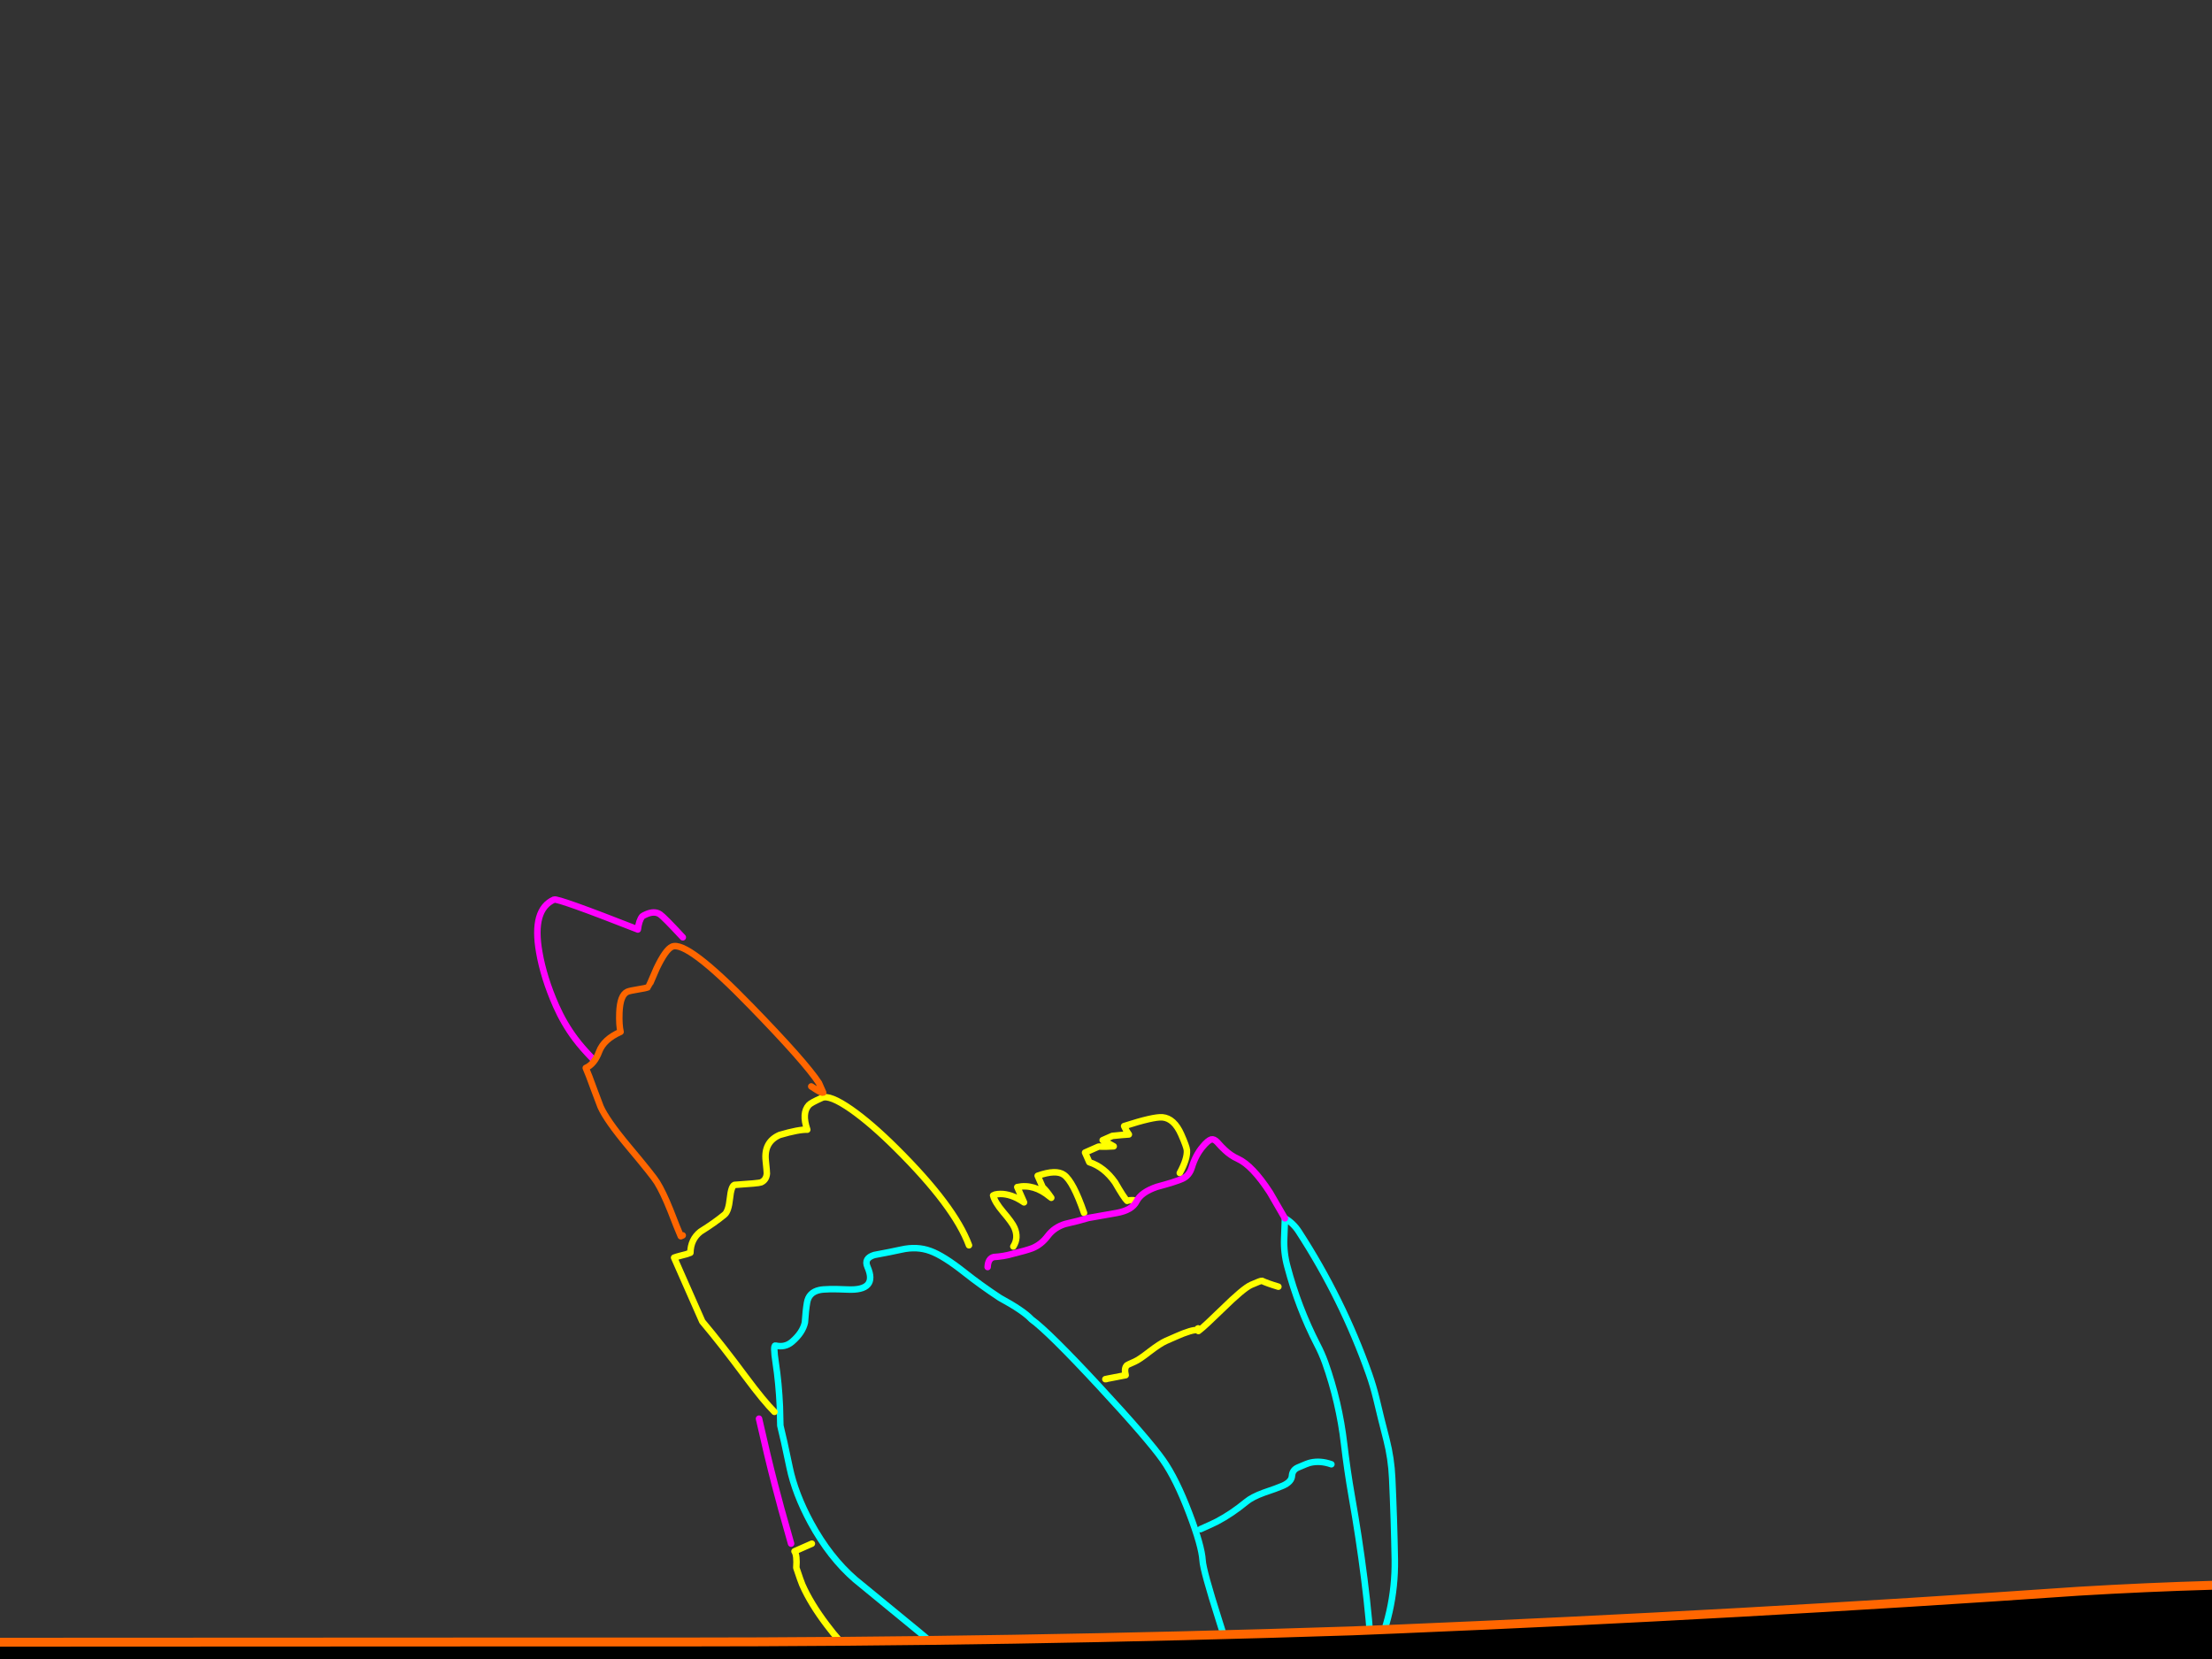 <?xml version="1.0" encoding="utf-8"?>
<svg id="EdithAnim12" image-rendering="inherit" baseProfile="basic" version="1.1" x="0px" y="0px" width="800" height="600" xmlns="http://www.w3.org/2000/svg" xmlns:xlink="http://www.w3.org/1999/xlink">
  <rect width="100%" height="100%" fill="#333333" stroke="none"/>
  <g id="14_JurorParrotf138r1" overflow="visible">
    <g id="Parrot">
      <path id="Layer2_0_1_STROKES" stroke="#FFF" stroke-width="2.348" stroke-linejoin="round" stroke-linecap="round" fill="none" d="M480.201,725.908 Q476.014,727.179 471.072,725.575 465.093,723.658 464.026,716.879 462.959,710.1 464.615,705.712 466.295,701.377 470.209,699.778 474.176,698.155 477.964,699.178 481.806,700.178 484.186,703.682 486.442,707.05 487.023,710.835 487.514,714.276 487.192,716.599 486.948,718.953 485.214,721.129 483.557,723.336 480.201,725.908Z M474.202,713.478 Q475.047,713.939 475.9,713.691 476.807,713.419 476.86,713.396 477.183,713.254 477.416,712.765 477.974,711.557 476.511,710.278 475.274,709.22 474.061,710.397 473.207,711.223 473.377,712.046 473.453,712.654 473.548,712.869 473.684,713.322 474.202,713.478Z M526.648,702.201 Q524.38,703.459 519.6,701.205 514.921,699.036 512.932,693.947 510.99,688.966 511.918,684.963 512.817,681.038 516.677,679.462 520.614,677.917 524.688,679.006 529.209,680.091 530.849,684.243 533.045,689.947 532.635,694.105 532.095,699.861 526.648,702.201Z M518.683,691.858 Q519.343,692.337 520.065,692.082 520.918,691.834 520.971,691.81 521.186,691.716 521.444,691.281 521.917,690.174 520.579,689.032 519.444,688.058 518.499,689.116 517.782,689.817 517.929,690.587 518.011,691.064 518.106,691.278 518.165,691.702 518.683,691.858Z" test="Parrot"/>
      <path id="Layer2_0_2_STROKES" stroke="#F00" stroke-width="2.348" stroke-linejoin="round" stroke-linecap="round" fill="none" d="M442.647,703.473 Q439.14,704.251 438.288,704.499 437.435,704.747 435.824,705.458 433.515,706.477 430.517,710.88 M437.386,672.945 L435.639,673.203 Q433.624,673.579 432.281,674.172 431.476,674.527 429.884,677.026 428.406,679.347 428.213,680.073 M380.804,668.019 Q394.86,674.134 403.97,686.346 411.721,696.784 417.528,714.303 422.619,729.764 436.305,740.277 451.437,751.884 467.738,751.747 484.062,751.665 495.091,748.016 506.144,744.421 514.604,736.26 523.118,728.076 527.235,717.341 531.345,706.737 530.878,704.954 M499.922,629.434 Q494.22,615.205 496.176,600.739 M470.516,657.297 Q466.914,655.679 464.053,653.412 463.673,653.131 460.988,654.316 459.591,654.933 457.949,656.299 457.62,656.572 454.872,659.068" test="Parrot"/>
      <path id="Layer2_0_3_STROKES" stroke="#0FF" stroke-width="2.348" stroke-linejoin="round" stroke-linecap="round" fill="none" d="M494.364,610.008 L493.214,605.512 Q492.034,605.455 490.805,605.869 490.006,606.093 488.395,606.804 483.938,608.771 482.291,614.053 480.615,619.413 478.144,620.503 477.285,620.882 472.251,622.27 467.271,623.634 466.359,624.036 461.042,626.383 461.035,629.273 461.105,632.194 457.023,633.995 456.111,634.398 452.473,635.169 448.782,635.964 447.923,636.343 447.332,636.604 446.162,639.623 445.046,642.618 442.468,643.755 441.555,644.158 437.757,645.001 433.958,645.843 433.099,646.222 432.132,646.649 430.063,649.23 429.029,650.521 428.048,651.787 427.887,651.858 424.049,651.884 419.835,652.076 418.116,652.834 415.915,653.806 413.519,656.083 412.36,657.236 411.362,658.318 409.214,659.266 397.33,661.559 387.461,663.477 383.292,664.932 382.462,665.234 381.872,665.494 M447.241,607.323 Q446.955,605.076 440.925,586.179 435.102,567.897 434.932,564.315 434.606,559.069 430.125,547.317 425.39,534.843 420.592,528.042 415.277,520.507 397.513,501.336 379.273,481.668 373.051,477.165 370.107,474 361.599,469.387 354.721,464.852 348.898,460.236 341.202,454.137 336.474,452.438 331.645,450.655 325.986,451.934 322.188,452.776 316.195,453.881 312.354,455.063 313.728,458.178 317.568,466.877 306.502,466.371 298.713,466.023 296.322,466.566 292.47,467.432 291.87,471.161 291.398,473.871 291.106,478.299 290.298,481.992 286.434,485.302 283.913,487.44 280.482,486.645 279.547,486.416 280.549,492.903 281.669,500.236 282.052,508.665 L282.219,515.584 Q283.369,520.081 285.588,530.779 287.555,540.177 293.201,550.645 300.058,563.274 309.293,571.26 309.798,571.678 332.225,590.075 346.534,601.853 352.376,608.257 356.744,613.066 363.826,619.372 368.767,623.736 370.636,626.953 M322.631,621.834 Q323.441,621.925 324.408,621.499 324.569,621.428 331.553,615.009 333.751,615.194 336.397,615.373 335.872,613.167 336.635,610.97 337.301,609.136 338.107,608.78 339.879,607.998 341.898,608.647 343.529,609.146 343.542,608.884 344.028,607.514 345.086,606.277 346.335,604.892 347.504,604.633 M376.841,663.544 Q335.536,648.603 323.388,621.949 L322.689,622.257 M496.176,600.739 Q495.315,585.849 493.405,570.909 491.519,556.023 488.893,541.206 487.243,531.797 486.123,522.282 484.357,507.086 479.239,492.727 478.008,489.357 476.395,486.283 469.498,472.838 465.585,458.011 464.245,453.085 464.437,447.996 464.59,444.271 464.713,440.624 467.706,442.319 469.713,445.411 485.52,469.744 495.123,496.881 496.649,501.211 497.746,505.732 499.515,513.228 501.444,520.653 503.19,527.517 503.506,534.628 504.189,549.404 504.454,564.108 504.714,583.305 496.176,600.739Z M481.515,529.577 Q477.561,528.178 474.001,528.979 472.94,529.191 469.396,530.755 467.409,531.632 467.254,533.753 467.124,535.928 463.955,537.327 461.861,538.251 457.053,539.859 452.8,541.416 450.691,543.18 445.465,547.476 440.208,550.246 438.805,550.993 434.187,553.031" test="Parrot"/>
      <path id="Layer2_0_4_STROKES" stroke="#0F0" stroke-width="2.348" stroke-linejoin="round" stroke-linecap="round" fill="none" d="M306.054,595.466 Q305.787,597.188 306.83,599.551 307.564,601.216 314.424,610.507 321.462,619.912 323.079,621.251" test="Parrot"/>
      <path id="Layer2_0_5_STROKES" stroke="#FF0" stroke-width="2.348" stroke-linejoin="round" stroke-linecap="round" fill="none" d="M293.622,558.286 L287.34,561.059 Q288.325,562.421 288,567 289.677,572.026 290.175,573.153 293.161,579.919 299.017,587.665 303.959,594.209 306.054,595.466 M518.062,671.408 Q526.803,660.685 523.387,649.746 521.815,644.73 519.98,639.701 502.023,644.226 497.534,651.789 498.603,660.171 504.421,664.34 510.316,668.539 512.614,669.386 514.936,670.286 518.062,671.408Z M513.081,641.078 Q510.353,628.936 498.315,633.351 496.238,634.46 494.845,636.102 491.924,641.112 497.688,649.668 M462.342,465.345 Q458.275,464.125 456.4,463.22 455.983,463.148 452.492,464.688 449.7,465.921 442.004,473.487 435.772,479.574 433.807,481.083 433.586,481.309 433.425,481.38 432.921,480.383 427.916,482.271 426.872,482.668 421.663,484.967 419.622,485.868 415.83,488.76 412.062,491.706 410.397,492.441 407.82,493.579 407.629,493.727 406.476,494.749 407.113,497.355 397.882,499.119 400.214,498.732 M433.807,481.083 Q434.028,480.857 433.648,480.576 432.833,480.037 433.425,481.38 M426.684,424.237 Q429.48,419.089 429.262,415.978 429.14,414.684 427.197,410.281 424.637,404.481 420.425,404.095 417.231,403.836 406.554,407.265 407.312,408.984 408.274,410.291 405.771,410.434 402.283,410.818 L398.793,412.359 Q400.995,413.568 402.786,414.574 399.99,414.781 397.315,414.679 L392.428,416.836 393.969,420.326 Q399.352,422.057 403.289,427.633 406.564,433.31 407.646,434.308 408.344,434 410.048,434.082 M392.061,438.684 Q388.14,427.326 384.838,424.933 381.995,422.852 375.284,425.236 L377.132,429.425 Q378.244,430.346 380.21,433.2 379.954,433.056 379.728,432.835 373.941,428.01 367.913,429.324 L370.354,434.855 Q369.158,434.035 367.825,433.34 363.563,431.243 359.925,432.015 L359.174,432.346 Q359.793,434.768 362.752,438.274 366.062,442.138 366.867,443.964 368.503,447.67 366.486,450.805 M350.449,450.376 Q345.241,436.25 324.12,415.288 315.091,406.313 307.845,401.234 300.063,395.814 297.271,397.047 293.297,398.8 292.52,399.657 289.884,402.552 291.961,408.565 288.892,408.444 281.961,410.476 276.215,413.012 276.943,419.748 277.373,423.921 277.348,424.446 277.157,426.776 275.224,427.629 274.472,427.961 265.614,428.534 264.433,429.055 263.986,433.422 263.497,438.129 262.022,439.294 258.546,442.175 253.317,445.446 249.793,448.22 249.691,453.077 248.564,453.574 246.465,454.052 244.389,454.583 243.798,454.843 L253.989,477.934 Q261,486.261 269.713,498.006 276.329,506.892 280.092,510.62" test="Parrot"/>
      <path id="Layer2_0_6_STROKES" stroke="#F0F" stroke-width="2.348" stroke-linejoin="round" stroke-linecap="round" fill="none" d="M464.713,440.624 L459.325,431.325 Q452.938,421.504 447.717,419.125 445.068,417.92 442.958,415.9 441.775,414.818 440.23,413.062 439.053,411.849 438.069,412.091 436.87,412.428 434.945,414.753 432.38,417.81 431.04,422.187 430.132,425.218 427.554,426.355 425.084,427.446 418.428,429.228 412.684,431.186 411.054,434.472 409.455,437.68 403.808,438.696 400.6,439.278 393.63,440.493 390.296,441.516 385.221,442.665 381.273,443.894 378.97,446.964 376.584,450.134 373.314,451.449 371.226,452.242 365.961,453.539 363.002,454.396 359.444,454.619 357.345,455.096 357.193,458.243 M274.507,513.085 Q277.671,527.087 280.156,536.641 282.055,544.143 286.107,558.267 M246.948,338.992 Q240.101,331.62 238.727,330.687 236.716,329.329 233.709,330.656 232.581,331.154 232.306,331.403 231.111,332.765 230.685,336.161 201.666,324.78 200.377,325.349 192.322,328.904 195.024,344.329 196.627,353.63 201.106,363.78 203.926,370.17 208.001,375.622 210.667,379.193 214.727,383.304" test="Parrot"/>
      <path id="Layer2_0_7_STROKES" stroke="#F60" stroke-width="2.348" stroke-linejoin="round" stroke-linecap="round" fill="none" d="M293.396,392.918 Q294.312,393.54 295.282,394.139 297.299,395.366 297.729,395.176 L296.188,391.686 Q291.243,384.116 271.634,363.963 248.423,340.009 243.053,342.379 240.744,343.398 237.472,350.232 234.6,356.953 234.493,357.001 233.58,357.403 230.694,357.843 227.755,358.306 226.896,358.685 224.264,359.847 224.009,366.247 223.849,370.68 224.438,373.179 218.37,375.857 216.684,380.323 215.021,384.842 211.853,386.24 212.919,388.657 214.914,394.193 216.961,399.705 217.198,400.242 219.355,405.129 227.257,414.601 236.205,425.281 237.594,427.555 239.79,431.077 242.442,437.67 245.13,444.632 246.22,447.102 L246.918,446.794" test="Parrot"/>
    </g>
    <g id="JuryBoxFront">
      <path fill="#000" stroke="none" d="M-3687.51,607.628 L-3723.436,565.662 -3726.416,773.4 Q-3713.241,773.402 -3694.76,773.4 L-3687.51,607.628 M1052.132,586.041 L1049.957,586.041 1021.201,614.314 1021.201,766.554 Q1038.091,766.581 1052.132,766.554 L1052.132,586.041 M775.926,605.373 Q655.907,608.112 536.129,614.958 414.579,620.839 292.948,621.564 168.257,622.288 43.566,622.127 -78.065,621.966 -199.695,621.564 -328.253,621.161 -456.811,619.63 -583.597,618.18 -710.302,616.086 -836.121,614.072 -961.94,617.294 -1086.47,620.436 -1211.081,627.202 -1332.309,632.438 -1453.778,630.585 -1581.692,628.571 -1709.525,620.677 -1828.658,612.703 -1948.275,611.011 -2067.328,609.4 -2186.461,610.448 -2314.294,611.575 -2442.127,613.509 -2570.443,615.522 -2698.679,617.455 -2826.028,619.389 -2953.539,621.483 -3077.586,623.577 -3201.713,624.544 -3325.358,625.51 -3449.324,623.094 -3568.78,620.758 -3687.51,607.628 L-3694.76,773.4 Q-3362.962,773.255 -1318.857,770.017 627.026,766.868 1021.201,766.554 L1021.201,614.314 Q898.846,602.634 775.926,605.373 M505.761,589.102 Q497.375,589.495 489.007,589.827 366.652,593.854 244.296,593.854 207.221,593.854 170.11,593.854 80.652,593.878 -8.872,593.935 -22.144,593.945 -35.454,593.935 -150.307,593.824 -265.263,592.163 -302.115,591.634 -338.966,590.552 -375.829,590.307 -412.75,589.988 -440.376,589.83 -468.088,589.585 -495.739,588.855 -523.426,588.457 -651.823,586.685 -780.3,585.397 -880.241,584.414 -980.144,588.78 -994.795,589.468 -1009.465,590.23 -1130.37,595.788 -1251.034,602.151 L-1508.875,603.44 Q-1638.238,597.237 -1767.44,589.263 -1884.479,581.127 -2002.243,580 -2129.593,578.711 -2256.781,580.483 -2380.989,582.255 -2505.359,584.752 -2622.398,587.169 -2739.517,589.666 -2858.57,592.163 -2977.784,594.096 -3103.362,596.11 -3229.261,594.499 -3351.214,592.968 -3473.006,584.913 -3598.342,577.422 -3723.436,565.662 L-3687.51,607.628 Q-3568.78,620.758 -3449.324,623.094 -3325.358,625.51 -3201.713,624.544 -3077.586,623.577 -2953.539,621.483 -2826.028,619.389 -2698.679,617.455 -2570.443,615.522 -2442.127,613.509 -2314.294,611.575 -2186.461,610.448 -2067.328,609.4 -1948.275,611.011 -1828.658,612.703 -1709.525,620.677 -1581.692,628.571 -1453.778,630.585 -1332.309,632.438 -1211.081,627.202 -1086.47,620.436 -961.94,617.294 -836.121,614.072 -710.302,616.086 -583.597,618.18 -456.811,619.63 -328.253,621.161 -199.695,621.564 -78.065,621.966 43.566,622.127 168.257,622.288 292.948,621.564 414.579,620.839 536.129,614.958 655.907,608.112 775.926,605.373 898.846,602.634 1021.201,614.314 L1049.957,586.041 1050.038,584.752 Q1020.415,582.084 990.753,579.436 968.041,577.319 945.323,575.811 848.719,569.686 751.761,575.489 628.892,584.013 505.761,589.102Z" test="JuryBoxFront" stroke-width="1.611"/>
      <path id="Layer1_0_1_STROKES" stroke="#F60" stroke-width="3.222" stroke-linejoin="round" stroke-linecap="round" fill="none" d="M1050.078,584.792 Q1020.415,582.084 990.753,579.436 968.041,577.319 945.323,575.851 848.719,569.686 751.761,575.489 628.892,584.013 505.761,589.142 497.375,589.495 489.007,589.827 366.652,593.854 244.296,593.854 207.221,593.854 170.15,593.854 80.652,593.878 -8.872,593.935 -22.144,593.945 -35.414,593.935 -150.307,593.824 -265.263,592.163 -302.115,591.634 -338.966,590.592 -375.829,590.307 -412.71,590.028 -440.376,589.83 -468.048,589.625 -495.739,588.855 -523.426,588.457 -651.823,586.685 -780.3,585.397 -880.241,584.414 -980.104,588.82 -994.795,589.468 -1009.465,590.23 -1130.37,595.788 -1251.034,602.151 L-1508.875,603.44 Q-1638.238,597.237 -1767.44,589.263 -1884.479,581.127 -2002.243,580 -2129.593,578.711 -2256.781,580.483 -2380.989,582.255 -2505.359,584.752 -2622.398,587.169 -2739.517,589.666 -2858.57,592.163 -2977.784,594.096 -3103.362,596.11 -3229.261,594.499 -3351.214,592.968 -3473.006,584.913 -3598.342,577.422 -3723.436,565.662 L-3687.51,607.628 Q-3568.78,620.758 -3449.324,623.094 -3325.358,625.51 -3201.713,624.544 -3077.586,623.577 -2953.539,621.483 -2826.028,619.389 -2698.679,617.455 -2570.443,615.522 -2442.127,613.509 -2314.294,611.575 -2186.461,610.448 -2067.328,609.4 -1948.275,611.011 -1828.658,612.703 -1709.525,620.677 -1581.692,628.571 -1453.778,630.585 -1332.309,632.438 -1211.081,627.202 -1086.47,620.436 -961.94,617.294 -836.121,614.072 -710.302,616.086 -583.597,618.18 -456.811,619.63 -328.253,621.161 -199.695,621.564 -78.065,621.966 43.566,622.127 168.257,622.288 292.948,621.564 414.579,620.839 536.129,614.958 655.907,608.112 775.926,605.373 898.846,602.634 1021.201,614.314 L1049.957,586.041 M1050.078,584.792 Q1051.104,584.9 1052.132,584.994 L1052.132,586.041 1052.132,766.554 1052.132,784.597 M1021.201,784.597 L1021.201,766.594 M-3694.76,773.4 L-3695.243,784.597 M1021.201,766.594 L1021.201,614.314 M-3726.577,784.597 L-3726.416,773.4 -3723.436,565.662 M-3687.51,607.628 L-3694.76,773.4" test="JuryBoxFront"/>
    </g>
  </g>
</svg>